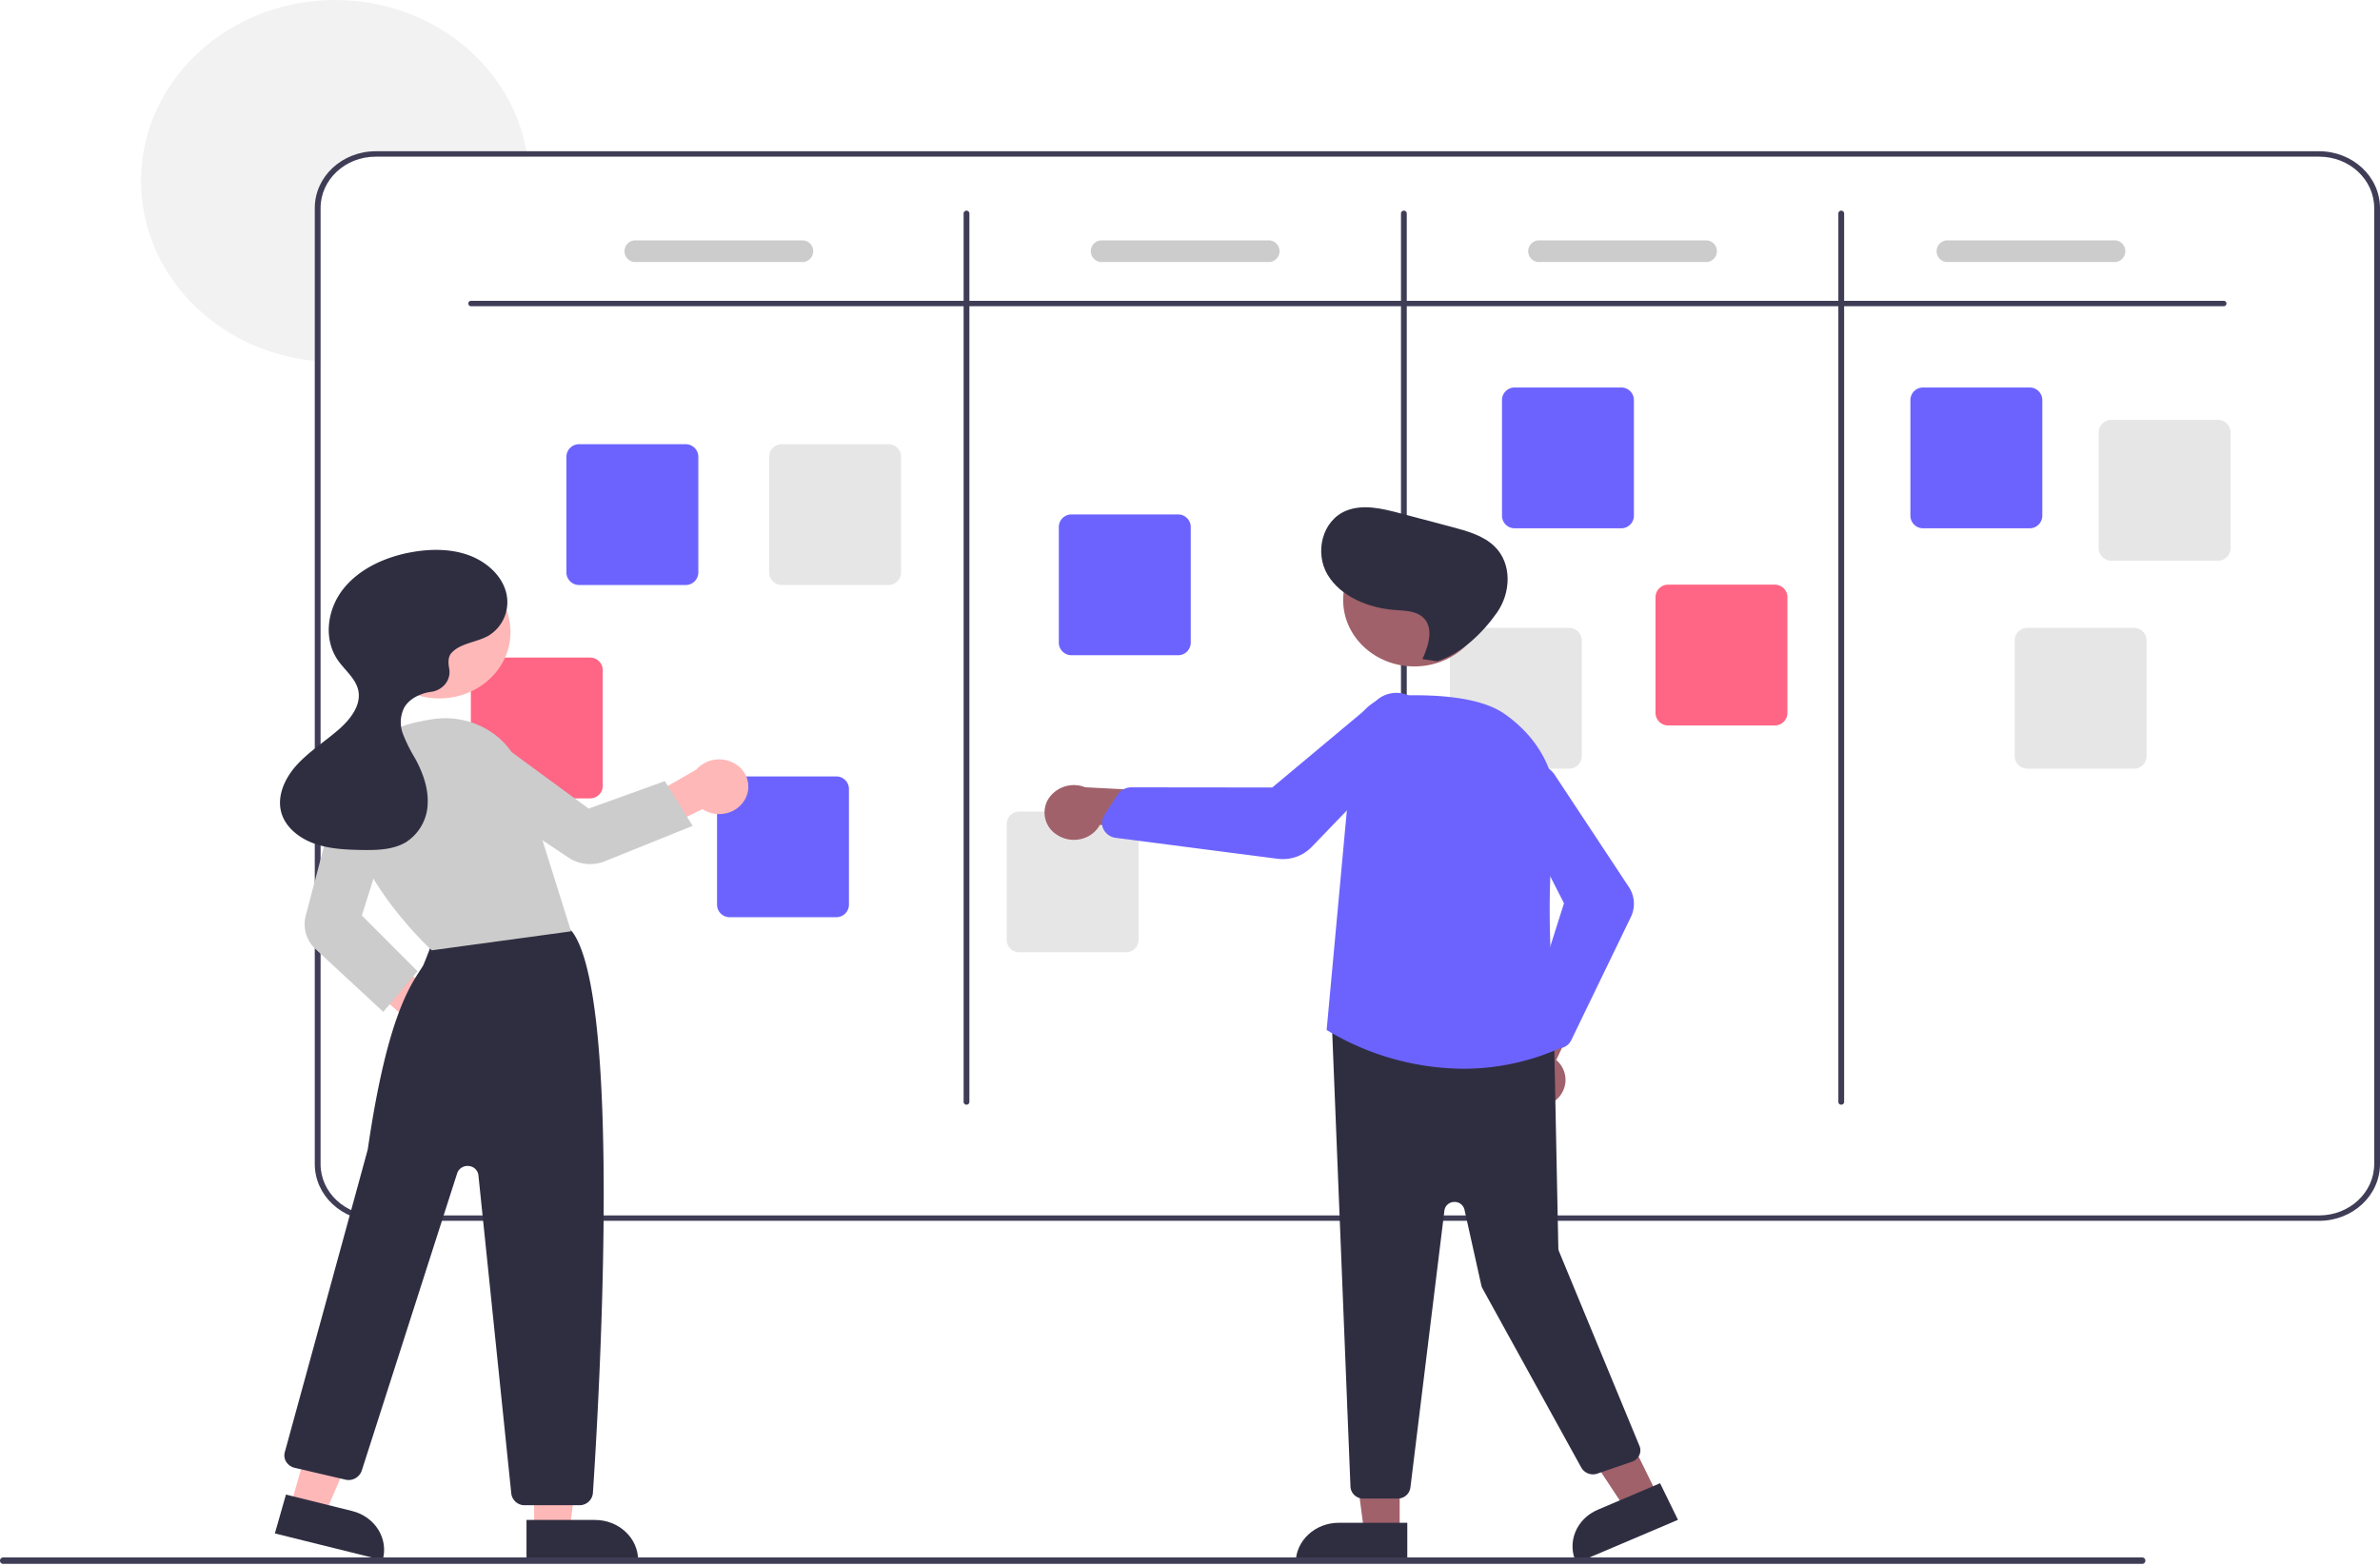 <svg id="undraw_Scrum_board_re_wk7v" xmlns="http://www.w3.org/2000/svg" width="724.129" height="476.354" viewBox="0 0 724.129 476.354">
  <path id="Path_1" data-name="Path 1" d="M287.207,162.143H241.028c-9.244.008-16.736,6.994-16.744,15.614v46.686c-.59-.033-1.181-.082-1.763-.148-30.387-2.981-53.316-27.089-52.86-55.578s24.145-51.949,54.614-54.083,57.652,17.76,62.668,45.866C287.04,161.042,287.128,161.592,287.207,162.143Z" transform="translate(-126.747 -114.477)" fill="#f2f2f2"/>
  <path id="Path_2" data-name="Path 2" d="M822.29,154.422H230.95c-10.216.01-18.5,7.731-18.507,17.258V462.595c.011,9.527,8.29,17.247,18.507,17.258H822.29c10.217-.01,18.5-7.731,18.507-17.258V171.68c-.011-9.527-8.29-17.247-18.507-17.258Zm16.744,308.172c-.008,8.62-7.5,15.606-16.744,15.614H230.95c-9.244-.008-16.736-6.994-16.744-15.614V171.68c.008-8.62,7.5-15.606,16.744-15.614H822.29c9.244.008,16.736,6.994,16.744,15.614Z" transform="translate(-116.669 -108.4)" fill="#3f3d56"/>
  <path id="Path_3" data-name="Path 3" d="M784.3,195.56H251.128a.824.824,0,1,1,0-1.644H784.3a.824.824,0,1,1,0,1.644Z" transform="translate(-107.765 -102.392)" fill="#3f3d56"/>
  <path id="Path_4" data-name="Path 4" d="M373.1,442.128a.853.853,0,0,1-.881-.822V170.936a.883.883,0,0,1,1.763,0v270.37a.853.853,0,0,1-.881.822Z" transform="translate(-79.037 -106.013)" fill="#3f3d56"/>
  <path id="Path_5" data-name="Path 5" d="M480.806,442.128a.853.853,0,0,1-.881-.822V170.936a.883.883,0,0,1,1.763,0v270.37a.853.853,0,0,1-.881.822Z" transform="translate(-53.669 -106.013)" fill="#3f3d56"/>
  <path id="Path_6" data-name="Path 6" d="M588.511,442.128a.853.853,0,0,1-.881-.822V170.936a.883.883,0,0,1,1.763,0v270.37a.853.853,0,0,1-.881.822Z" transform="translate(-28.301 -106.013)" fill="#3f3d56"/>
  <path id="Path_7" data-name="Path 7" d="M310.578,274.623h-32.2a3.843,3.843,0,0,1-3.966-3.7V235.489a3.843,3.843,0,0,1,3.966-3.7h32.2a3.843,3.843,0,0,1,3.966,3.7v35.435A3.843,3.843,0,0,1,310.578,274.623Z" transform="translate(-102.074 -96.63)" fill="#6c63ff"/>
  <path id="Path_8" data-name="Path 8" d="M347.669,362.357h-32.2a3.843,3.843,0,0,1-3.966-3.7V323.223a3.843,3.843,0,0,1,3.966-3.7h32.2a3.843,3.843,0,0,1,3.966,3.7v35.435A3.843,3.843,0,0,1,347.669,362.357Z" transform="translate(-93.338 -83.283)" fill="#6c63ff"/>
  <path id="Path_9" data-name="Path 9" d="M431.836,293.168h-32.2a3.843,3.843,0,0,1-3.966-3.7V254.034a3.843,3.843,0,0,1,3.966-3.7h32.2a3.843,3.843,0,0,1,3.966,3.7V289.47a3.843,3.843,0,0,1-3.966,3.7Z" transform="translate(-73.514 -93.809)" fill="#6c63ff"/>
  <path id="Path_10" data-name="Path 10" d="M540.969,259.644h-32.2a3.843,3.843,0,0,1-3.966-3.7V220.51a3.843,3.843,0,0,1,3.966-3.7h32.2a3.843,3.843,0,0,1,3.966,3.7v35.435A3.843,3.843,0,0,1,540.969,259.644Z" transform="translate(-47.81 -98.909)" fill="#6c63ff"/>
  <path id="Path_11" data-name="Path 11" d="M641.542,259.644h-32.2a3.843,3.843,0,0,1-3.966-3.7V220.51a3.843,3.843,0,0,1,3.966-3.7h32.2a3.843,3.843,0,0,1,3.966,3.7v35.435A3.843,3.843,0,0,1,641.542,259.644Z" transform="translate(-24.122 -98.909)" fill="#6c63ff"/>
  <path id="Path_12" data-name="Path 12" d="M687.905,268.2H655.7a3.843,3.843,0,0,1-3.966-3.7V229.069a3.843,3.843,0,0,1,3.966-3.7h32.2a3.843,3.843,0,0,1,3.966,3.7V264.5A3.843,3.843,0,0,1,687.905,268.2Z" transform="translate(-13.202 -97.607)" fill="#e6e6e6"/>
  <path id="Path_13" data-name="Path 13" d="M667.22,323.126h-32.2a3.843,3.843,0,0,1-3.966-3.7V283.992a3.843,3.843,0,0,1,3.966-3.7h32.2a3.843,3.843,0,0,1,3.966,3.7v35.435A3.843,3.843,0,0,1,667.22,323.126Z" transform="translate(-18.074 -89.251)" fill="#e6e6e6"/>
  <path id="Path_14" data-name="Path 14" d="M578.773,311.713h-32.2a3.843,3.843,0,0,1-3.966-3.7V272.58a3.843,3.843,0,0,1,3.966-3.7h32.2a3.843,3.843,0,0,1,3.966,3.7v35.435a3.843,3.843,0,0,1-3.966,3.7Z" transform="translate(-38.906 -90.988)" fill="#ff6584"/>
  <path id="Path_15" data-name="Path 15" d="M528.13,323.126h-32.2a3.843,3.843,0,0,1-3.966-3.7V283.992a3.843,3.843,0,0,1,3.966-3.7h32.2a3.843,3.843,0,0,1,3.966,3.7v35.435A3.843,3.843,0,0,1,528.13,323.126Z" transform="translate(-50.834 -89.251)" fill="#e6e6e6"/>
  <path id="Path_16" data-name="Path 16" d="M419,371.629H386.8a3.843,3.843,0,0,1-3.966-3.7V332.5a3.843,3.843,0,0,1,3.966-3.7H419a3.843,3.843,0,0,1,3.966,3.7v35.435A3.843,3.843,0,0,1,419,371.629Z" transform="translate(-76.538 -81.873)" fill="#e6e6e6"/>
  <path id="Path_17" data-name="Path 17" d="M287.04,330.972h-32.2a3.843,3.843,0,0,1-3.966-3.7V291.838a3.843,3.843,0,0,1,3.966-3.7h32.2a3.843,3.843,0,0,1,3.966,3.7v35.435A3.843,3.843,0,0,1,287.04,330.972Z" transform="translate(-107.618 -88.058)" fill="#ff6584"/>
  <path id="Path_18" data-name="Path 18" d="M360.508,274.623h-32.2a3.843,3.843,0,0,1-3.966-3.7V235.489a3.843,3.843,0,0,1,3.966-3.7h32.2a3.843,3.843,0,0,1,3.966,3.7v35.435A3.843,3.843,0,0,1,360.508,274.623Z" transform="translate(-90.314 -96.63)" fill="#e6e6e6"/>
  <path id="Path_19" data-name="Path 19" d="M342.523,184.535H292.289a3.3,3.3,0,1,1,0-6.574h50.233a3.3,3.3,0,1,1,0,6.574Z" transform="translate(-98.693 -104.819)" fill="#ccc"/>
  <path id="Path_20" data-name="Path 20" d="M457.361,184.535H407.128a3.3,3.3,0,1,1,0-6.574h50.233a3.3,3.3,0,1,1,0,6.574Z" transform="translate(-71.645 -104.819)" fill="#ccc"/>
  <path id="Path_21" data-name="Path 21" d="M565.067,184.535H514.834a3.3,3.3,0,1,1,0-6.574h50.233a3.3,3.3,0,1,1,0,6.574Z" transform="translate(-46.277 -104.819)" fill="#ccc"/>
  <path id="Path_22" data-name="Path 22" d="M665.64,184.535H615.407a3.3,3.3,0,1,1,0-6.574H665.64a3.3,3.3,0,1,1,0,6.574Z" transform="translate(-22.589 -104.819)" fill="#ccc"/>
  <path id="Path_23" data-name="Path 23" d="M246.98,396.926a9,9,0,0,1-6.453-3.562,7.8,7.8,0,0,1-1.214-6.9l-22.59-19.609,11.944-2.825,22.213,16.8a8.231,8.231,0,0,1,5.716,9.663,8.869,8.869,0,0,1-9.616,6.432Z" transform="translate(-115.661 -76.513)" fill="#ffb8b8"/>
  <path id="Path_24" data-name="Path 24" d="M131.533,409.03h10.8l5.14-38.861H131.531Z" transform="translate(30.979 56.315)" fill="#ffb8b8"/>
  <path id="Path_25" data-name="Path 25" d="M0,0H33.956V12.234H13.12C5.874,12.234,0,6.757,0,0H0Z" transform="translate(194.15 474.7) rotate(179.997)" fill="#2f2e41"/>
  <path id="Path_26" data-name="Path 26" d="M71.574,402.543l10.441,2.592L97.7,368.815l-15.409-3.825Z" transform="translate(16.858 55.527)" fill="#ffb8b8"/>
  <path id="Path_27" data-name="Path 27" d="M0,.137l33.8-.57-.22,12.292-20.744.35C5.626,12.331-.123,6.926,0,.137H0Z" transform="matrix(-0.966, -0.257, 0.257, -0.966, 116.391, 474.834)" fill="#2f2e41"/>
  <path id="Path_28" data-name="Path 28" d="M294.655,535.628H278.168A4.069,4.069,0,0,1,274,532.1l-10.009-96.916a3.2,3.2,0,0,0-2.967-2.77,3.306,3.306,0,0,0-3.485,2.183l-29.059,90.561a4.224,4.224,0,0,1-5.023,2.668l-15.337-3.576a4.17,4.17,0,0,1-2.58-1.788,3.675,3.675,0,0,1-.458-2.967c.25-.912,25.038-91.242,25.254-92.171,5.616-38.6,12.335-48.941,15.945-54.5.3-.46.573-.883.821-1.282.309-.5,2.214-5.46,3.422-8.682a4.01,4.01,0,0,1,2.146-2.447c15.168-7.233,32.914-2.226,37.991-.519a4.1,4.1,0,0,1,2.061,1.492c15.233,21.425,7.757,145.861,6.1,170.589a4.076,4.076,0,0,1-4.176,3.651Z" transform="translate(-118.433 -77.641)" fill="#2f2e41"/>
  <ellipse id="Ellipse_1" data-name="Ellipse 1" cx="21.645" cy="20.184" rx="21.645" ry="20.184" transform="translate(112.031 172.137)" fill="#ffb8b8"/>
  <path id="Path_29" data-name="Path 29" d="M246.2,374.762l-.156-.14c-.292-.263-29.131-26.61-25.4-50.971,1.6-10.42,10.637-17.078,26.146-19.255,11.779-1.631,23.051,5.068,26.438,15.714l15.334,48.884Z" transform="translate(-114.816 -85.622)" fill="#ccc"/>
  <path id="Path_30" data-name="Path 30" d="M233.882,391.4l-20.55-19.042a10.314,10.314,0,0,1-3.067-10.183l9.948-37.736a8.608,8.608,0,0,1,4.394-5.389,9.714,9.714,0,0,1,7.221-.693,8.466,8.466,0,0,1,6,10.514l-10.473,33.2,16.937,16.959Z" transform="translate(-117.259 -83.521)" fill="#ccc"/>
  <path id="Path_31" data-name="Path 31" d="M326.258,326.862a8.727,8.727,0,0,1-5.729,4.511,9.394,9.394,0,0,1-7.387-1.2l-27.434,13.259,1.213-11.263,24.321-14.035a9.353,9.353,0,0,1,11.666-1.855,8.009,8.009,0,0,1,3.351,10.584Z" transform="translate(-99.413 -83.969)" fill="#ffb8b8"/>
  <path id="Path_32" data-name="Path 32" d="M319.891,336.333l-26.744,10.777a11.979,11.979,0,0,1-11-1.1l-34.008-22.722a8.433,8.433,0,0,1-3.732-5.806,8.111,8.111,0,0,1,1.993-6.509,9.639,9.639,0,0,1,12.7-1.289l29.16,21.4,23.178-8.362Z" transform="translate(-109.158 -85.055)" fill="#ccc"/>
  <path id="Path_33" data-name="Path 33" d="M255.951,291.175c2.67-3.12,7.659-3.288,11.327-5.346a11.931,11.931,0,0,0,5.243-13.745c-1.548-5.025-6.114-8.942-11.349-10.815s-11.06-1.9-16.582-.991c-8.223,1.348-16.318,4.927-21.333,11.151s-6.291,15.339-1.746,21.87c2.089,3,5.313,5.479,6.147,8.972,1.095,4.585-2.354,9.008-6.049,12.2-4.21,3.637-9.039,6.684-12.727,10.784s-6.148,9.7-4.465,14.819c1.41,4.287,5.513,7.445,10.013,9.027s9.4,1.81,14.207,1.9c4.668.085,9.627-.021,13.559-2.368a14.432,14.432,0,0,0,6.624-11.938c.166-4.659-1.5-9.223-3.741-13.391a49.957,49.957,0,0,1-3.77-7.544,9.923,9.923,0,0,1,.379-8.105c1.492-2.568,4.51-4.116,7.583-4.679.16-.029.329-.055.505-.079a6.622,6.622,0,0,0,4.417-2.432,5.766,5.766,0,0,0,1.164-4.659C255.008,293.984,255.038,292.242,255.951,291.175Z" transform="translate(-118.687 -92.385)" fill="#2f2e41"/>
  <path id="Path_34" data-name="Path 34" d="M347.719,409.777h-10.8l-5.14-38.861H347.72Z" transform="translate(78.142 56.428)" fill="#a0616a"/>
  <path id="Path_35" data-name="Path 35" d="M332.189,402.147h20.837v12.234H319.07C319.07,407.624,324.943,402.147,332.189,402.147Z" transform="translate(75.15 61.179)" fill="#2f2e41"/>
  <path id="Path_36" data-name="Path 36" d="M414.2,399.408l-9.827,4.185-21.992-33.356,14.505-6.178Z" transform="translate(90.06 55.385)" fill="#a0616a"/>
  <path id="Path_37" data-name="Path 37" d="M12.881.252,33.476.784,33.81,13.17.249,12.3h0C.065,5.463,5.72.067,12.881.252Z" transform="matrix(0.91, -0.415, 0.415, 0.91, 474.301, 464.476)" fill="#2f2e41"/>
  <path id="Path_38" data-name="Path 38" d="M520.318,410.615a8.12,8.12,0,0,0,3.521-6.173,7.989,7.989,0,0,0-2.815-6.481l12.7-26.873-16.135,2.55L508,398.766a7.9,7.9,0,0,0,.514,11.026,9.389,9.389,0,0,0,11.8.824Z" transform="translate(-47.527 -75.439)" fill="#a0616a"/>
  <path id="Path_39" data-name="Path 39" d="M482.844,529.715H472.523a3.878,3.878,0,0,1-3.956-3.43l-5.629-140.164a3.564,3.564,0,0,1,1.186-2.915,4.141,4.141,0,0,1,3.155-1.033l59.694,5.911a3.814,3.814,0,0,1,3.58,3.611l1.251,61.828a2.7,2.7,0,0,0,.206.981L556.5,513.715a3.468,3.468,0,0,1-.087,2.855,3.869,3.869,0,0,1-2.242,1.945l-10.459,3.594a4.092,4.092,0,0,1-4.9-1.778l-30.08-54.542a3.52,3.52,0,0,1-.356-.939l-5.139-23.087a3.052,3.052,0,0,0-3.159-2.289,3,3,0,0,0-2.925,2.546l-10.366,84.417a3.877,3.877,0,0,1-3.94,3.278Z" transform="translate(-57.672 -73.756)" fill="#2f2e41"/>
  <ellipse id="Ellipse_2" data-name="Ellipse 2" cx="21.645" cy="20.184" rx="21.645" ry="20.184" transform="translate(408.666 162.402)" fill="#a0616a"/>
  <path id="Path_40" data-name="Path 40" d="M503.137,411.726a81.308,81.308,0,0,1-41.308-11.668l-.211-.135.022-.238,8.28-89.917c.59-6.308,6.083-11.242,12.866-11.556,10.73-.46,25.144.12,32.859,5.479,11.66,8.1,17.28,20.293,15.419,33.457-3.86,27.3.513,64.124,1.024,68.233l.037.3-.291.124a72.252,72.252,0,0,1-28.7,5.925Z" transform="translate(-57.981 -86.545)" fill="#6c63ff"/>
  <path id="Path_41" data-name="Path 41" d="M521.5,402.791a4.564,4.564,0,0,1-3.244-1.333l-4.735-4.817a3.928,3.928,0,0,1-.977-3.94l10.8-34.075L506.91,326.458a6.813,6.813,0,0,1-.532-4.832,7.6,7.6,0,0,1,6.557-5.462,7.928,7.928,0,0,1,7.819,3.749l22.292,33.728a9.247,9.247,0,0,1,.635,9.2l-18.163,37.527a4.366,4.366,0,0,1-3.319,2.367A4.764,4.764,0,0,1,521.5,402.791Z" transform="translate(-47.491 -83.803)" fill="#6c63ff"/>
  <path id="Path_42" data-name="Path 42" d="M395.782,336.831a9.374,9.374,0,0,0,7.345,1.407A8.777,8.777,0,0,0,409,333.891l31.231,3.777-7.178-13.714L404.5,322.47a9.233,9.233,0,0,0-11.2,3.572,7.957,7.957,0,0,0,2.483,10.79Z" transform="translate(-74.345 -82.934)" fill="#a0616a"/>
  <path id="Path_43" data-name="Path 43" d="M461.284,348.028a12.683,12.683,0,0,1-1.625-.1l-49.133-6.355a4.869,4.869,0,0,1-3.746-2.557,4.467,4.467,0,0,1-.28-.681h0a4.306,4.306,0,0,1,.507-3.642l4.066-6.286a5.005,5.005,0,0,1,4.191-2.207h.007l42.827.046,31.985-26.722a9.04,9.04,0,0,1,5.382-2.054,8.742,8.742,0,0,1,8.339,4.828,7.688,7.688,0,0,1-1.842,8.991l-31.916,33.1a12.173,12.173,0,0,1-8.762,3.644Z" transform="translate(-71.009 -86.641)" fill="#6c63ff"/>
  <path id="Path_44" data-name="Path 44" d="M491.07,294.639c1.978-4.269,3.652-9.954-.142-12.972-2.2-1.751-5.37-1.754-8.254-1.972-8.123-.614-16.485-4.1-20.455-10.736s-1.753-16.505,5.737-19.5c5.049-2.018,10.837-.643,16.122.754l15.868,4.2c4.715,1.247,9.665,2.622,13.06,5.918,5.414,5.257,5.009,14.144.709,20.231s-10.775,12.434-18.188,14.745Z" transform="translate(-58.297 -94.097)" fill="#2f2e41"/>
  <path id="Path_45" data-name="Path 45" d="M786.621,527.735H135.976a.981.981,0,1,1,0-1.957H786.621a.981.981,0,1,1,0,1.957Z" transform="translate(-134.926 -51.907)" fill="#3f3d56"/>
</svg>
